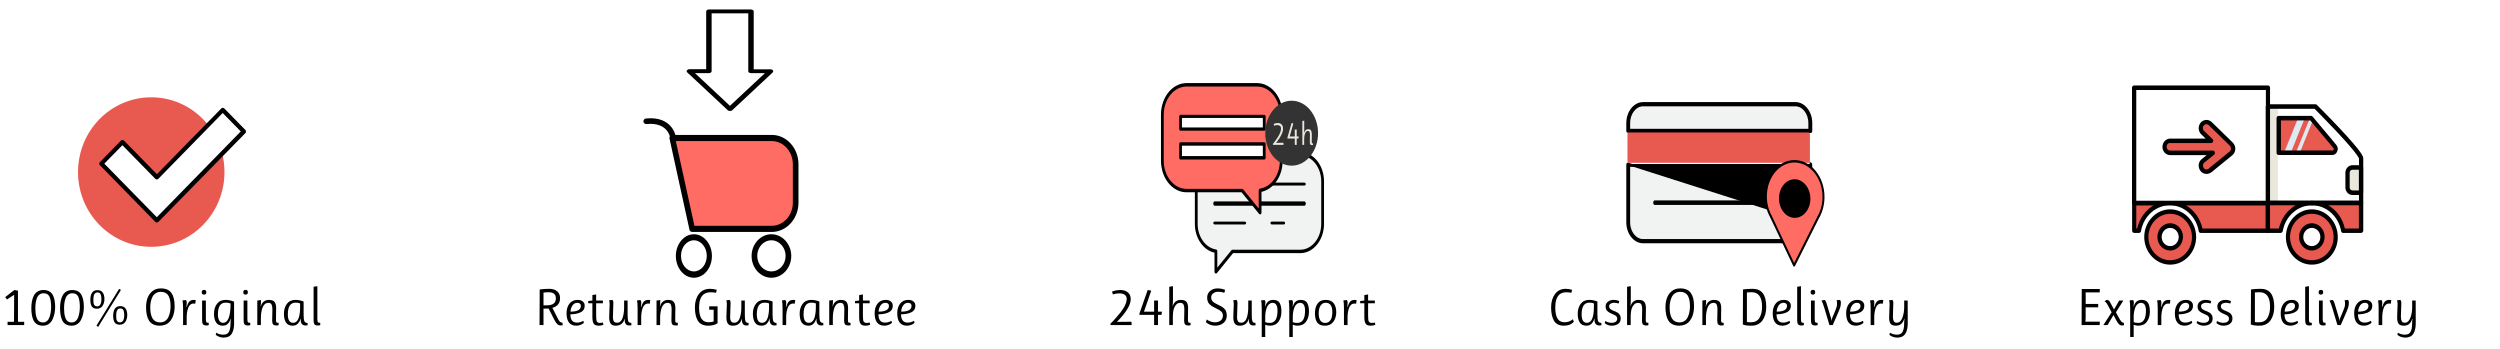 <svg width="1053" height="147" viewBox="0 0 1053 147" fill="none" xmlns="http://www.w3.org/2000/svg">
<path d="M94.55 72.468C94.55 89.875 80.759 103.954 63.708 103.954C46.657 103.954 32.866 89.875 32.866 72.468C32.866 55.061 46.657 40.981 63.708 40.981C80.759 40.981 94.55 55.061 94.55 72.468Z" fill="#E85A4F"/>
<path d="M66.048 92.819L42.687 68.927L51.547 59.882L66.048 74.644L93.84 46.314L102.7 55.402L66.048 92.819Z" fill="white"/>
<path d="M66.049 93.715C65.799 93.715 65.59 93.629 65.422 93.459L42.061 69.567C41.727 69.225 41.727 68.628 42.061 68.287L50.962 59.199C51.297 58.858 51.882 58.858 52.216 59.199L66.091 73.364L93.214 45.675C93.548 45.333 94.133 45.333 94.468 45.675L103.369 54.762C103.704 55.103 103.704 55.701 103.369 56.042L66.718 93.459C66.509 93.629 66.3 93.715 66.049 93.715ZM43.941 68.927L66.049 91.496L101.405 55.359L93.799 47.594L66.676 75.326C66.342 75.668 65.757 75.668 65.422 75.326L51.547 61.162L43.941 68.927Z" fill="black"/>
<g filter="url(#filter0_d)">
<path d="M513.299 60.765H547.651C552.856 60.765 557.075 65.956 557.075 72.394V90.294C557.075 96.698 552.856 101.923 547.651 101.923H519.106L512.121 110.485V101.788C507.464 101.081 503.848 96.193 503.848 90.26V72.361C503.875 65.956 508.094 60.765 513.299 60.765Z" fill="#F1F2F2"/>
<path d="M512.121 111.227C512.039 111.227 511.956 111.193 511.902 111.16C511.683 111.058 511.546 110.789 511.546 110.485V102.429C506.806 101.384 503.272 96.294 503.272 90.294V72.394C503.272 65.585 507.765 60.057 513.299 60.057H547.651C553.185 60.057 557.678 65.585 557.678 72.394V90.294C557.678 97.103 553.185 102.631 547.651 102.631H519.353L512.559 111.025C512.422 111.126 512.285 111.227 512.121 111.227ZM513.299 61.506C508.423 61.506 504.45 66.394 504.45 72.394V90.294C504.45 95.755 507.793 100.406 512.203 101.081C512.504 101.114 512.724 101.418 512.724 101.788V108.732L518.695 101.384C518.805 101.249 518.942 101.182 519.106 101.182H547.651C552.527 101.182 556.5 96.294 556.5 90.294V72.394C556.5 66.394 552.527 61.506 547.651 61.506H513.299Z" fill="black"/>
<path d="M540.725 90.543H535.679C535.363 90.543 535.127 90.254 535.127 89.936C535.127 89.588 535.39 89.328 535.679 89.328H540.725C541.04 89.328 541.277 89.617 541.277 89.936C541.277 90.254 541.04 90.543 540.725 90.543Z" fill="black"/>
<path d="M524.287 90.543H511.628C511.291 90.543 511.038 90.254 511.038 89.936C511.038 89.588 511.319 89.328 511.628 89.328H524.287C524.624 89.328 524.876 89.617 524.876 89.936C524.876 90.254 524.624 90.543 524.287 90.543Z" fill="black"/>
<path d="M549.415 74.138H535.699C535.372 74.138 535.127 73.849 535.127 73.531C535.127 73.184 535.399 72.923 535.699 72.923H549.415C549.743 72.923 549.988 73.213 549.988 73.531C550.015 73.849 549.743 74.138 549.415 74.138Z" fill="black"/>
<path d="M549.41 82.644H511.616C511.286 82.644 511.038 82.21 511.038 81.733C511.038 81.212 511.314 80.822 511.616 80.822H549.41C549.74 80.822 549.988 81.256 549.988 81.733C550.015 82.21 549.74 82.644 549.41 82.644Z" fill="black"/>
<path d="M529.54 31.608H499.738C494.105 31.608 489.512 37.252 489.512 44.248V63.715C489.512 70.677 494.078 76.355 499.738 76.355H523.252L530.798 85.683V76.22C535.829 75.442 539.739 70.136 539.739 63.715V44.248C539.739 37.252 535.173 31.608 529.54 31.608Z" fill="#FF6C64"/>
<path d="M530.738 86.29C530.574 86.29 530.438 86.223 530.329 86.088L522.968 76.996H499.768C493.825 76.996 489 71.037 489 63.696V44.301C489 36.96 493.825 31 499.768 31H529.484C535.427 31 540.252 36.96 540.252 44.301V63.696C540.252 70.161 536.463 75.683 531.337 76.794V85.583C531.337 85.886 531.201 86.155 530.983 86.256C530.901 86.29 530.819 86.29 530.738 86.29ZM499.768 32.448C494.48 32.448 490.172 37.768 490.172 44.301V63.696C490.172 70.228 494.48 75.549 499.768 75.549H523.213C523.377 75.549 523.513 75.616 523.622 75.751L530.165 83.832V76.155C530.165 75.784 530.383 75.481 530.683 75.448C535.481 74.707 539.08 69.656 539.08 63.696V44.301C539.08 37.768 534.772 32.448 529.484 32.448H499.768Z" fill="black"/>
<path d="M497.2 44.974H532.564V50.443H497.2V44.974Z" fill="white"/>
<path d="M532.504 51.05H497.261C496.933 51.05 496.688 50.736 496.688 50.391V45.026C496.688 44.649 496.961 44.367 497.261 44.367H532.504C532.831 44.367 533.077 44.681 533.077 45.026V50.391C533.077 50.736 532.831 51.05 532.504 51.05ZM497.833 49.701H531.904V45.685H497.833V49.701Z" fill="black"/>
<path d="M497.2 57.126H532.564V62.594H497.2V57.126Z" fill="white"/>
<path d="M532.504 63.202H497.261C496.933 63.202 496.688 62.859 496.688 62.483V56.63C496.688 56.219 496.961 55.911 497.261 55.911H532.504C532.831 55.911 533.077 56.253 533.077 56.63V62.483C533.077 62.859 532.831 63.202 532.504 63.202ZM497.833 61.73H531.904V57.349H497.833V61.73Z" fill="black"/>
<path d="M544.049 38.42C550.186 38.42 555.167 44.548 555.167 52.1C555.167 59.651 550.186 65.78 544.049 65.78C537.912 65.78 532.931 59.651 532.931 52.1C532.931 44.548 537.912 38.42 544.049 38.42Z" fill="#333333"/>
<path d="M536.152 57.016V56.647C536.563 56.135 536.997 55.552 537.453 54.898C537.91 54.243 538.199 53.813 538.32 53.608C538.441 53.401 538.597 53.119 538.788 52.763C538.979 52.406 539.119 52.104 539.207 51.858C539.451 51.199 539.572 50.628 539.572 50.145C539.572 49.659 539.434 49.295 539.158 49.053C538.882 48.811 538.507 48.69 538.034 48.69C537.558 48.69 537.097 48.782 536.649 48.965L536.483 48.209C537.035 47.943 537.627 47.809 538.259 47.809C538.891 47.809 539.409 48.014 539.812 48.422C540.218 48.829 540.42 49.43 540.42 50.227C540.42 51.735 539.45 53.719 537.509 56.178L540.575 56.138L540.619 57.016H536.152ZM542.26 54.34V53.971L544.002 47.809L544.754 47.977L543.22 53.492H545.359V50.568H546.175V53.492H547.013L546.913 54.34H546.175V57.016H545.359V54.34H542.26ZM549.341 50.706C549.341 51.191 549.31 51.598 549.25 51.925H549.316C549.618 50.911 550.181 50.404 551.004 50.404C551.584 50.404 551.985 50.585 552.207 50.946C552.426 51.308 552.536 51.85 552.536 52.571C552.536 52.598 552.531 53.064 552.521 53.971C552.51 54.875 552.504 55.451 552.504 55.699C552.504 55.947 552.528 56.13 552.575 56.248C552.624 56.368 552.78 56.428 553.043 56.428L553.065 57.044C552.962 57.099 552.812 57.126 552.614 57.126C552.261 57.126 552.02 57.025 551.891 56.824C551.764 56.623 551.7 56.303 551.7 55.864C551.7 55.846 551.707 55.352 551.72 54.382C551.734 53.413 551.742 52.91 551.742 52.873C551.742 52.343 551.687 51.929 551.578 51.632C551.468 51.334 551.226 51.184 550.85 51.184C550.476 51.184 550.165 51.391 549.919 51.803C549.672 52.216 549.51 52.675 549.434 53.181C549.355 53.689 549.316 54.241 549.316 54.837V57.016H548.556V46.962L549.341 46.797V50.706Z" fill="#EAE7DC"/>
</g>
<g filter="url(#filter1_d)">
<path d="M325.045 54.091H283.161L291.56 92.427H324.989C330.57 92.427 335.101 87.469 335.101 81.362V65.157C335.157 59.049 330.626 54.091 325.045 54.091Z" fill="#FF6C64"/>
<path d="M325.045 93.697H291.56C291.007 93.697 290.51 93.274 290.399 92.73L282 54.393C281.89 54.031 282 53.607 282.222 53.305C282.443 53.002 282.774 52.821 283.161 52.821H325.045C331.289 52.821 336.317 58.384 336.317 65.156V81.362C336.317 88.134 331.289 93.697 325.045 93.697ZM292.499 91.097H325.045C329.962 91.097 333.941 86.743 333.941 81.362V65.156C333.941 59.775 329.962 55.421 325.045 55.421H284.653L292.499 91.097Z" fill="black"/>
<path d="M292.266 112.986C288.091 112.986 284.671 108.861 284.671 103.825C284.671 98.79 288.091 94.664 292.266 94.664C296.441 94.664 299.861 98.79 299.861 103.825C299.861 108.861 296.491 112.986 292.266 112.986ZM292.266 97.212C289.248 97.212 286.834 100.124 286.834 103.765C286.834 107.405 289.248 110.317 292.266 110.317C295.284 110.317 297.698 107.405 297.698 103.765C297.698 100.185 295.284 97.212 292.266 97.212Z" fill="black"/>
<path d="M324.924 112.986C320.332 112.986 316.57 108.861 316.57 103.825C316.57 98.79 320.332 94.664 324.924 94.664C329.517 94.664 333.279 98.79 333.279 103.825C333.279 108.861 329.517 112.986 324.924 112.986ZM324.924 97.212C321.605 97.212 318.949 100.124 318.949 103.765C318.949 107.405 321.605 110.317 324.924 110.317C328.244 110.317 330.9 107.405 330.9 103.765C330.9 100.185 328.189 97.212 324.924 97.212Z" fill="black"/>
<path d="M283.466 54.966C282.843 54.966 282.333 54.53 282.276 53.93C282.22 53.602 281.143 47.382 272.364 48.255C271.684 48.31 271.118 47.873 271.005 47.218C270.948 46.564 271.401 46.018 272.081 45.909C283.296 44.763 284.655 53.493 284.655 53.548C284.768 54.203 284.259 54.803 283.636 54.857C283.579 54.966 283.522 54.966 283.466 54.966Z" fill="black"/>
<path d="M316.939 26.174V0H297.973V26.174H289.228L307.456 42.752L325.684 26.174H316.939Z" fill="white"/>
<path d="M307.456 42.752C307.083 42.752 306.764 42.637 306.551 42.446L289.466 26.491C289.2 26.262 289.146 25.918 289.359 25.613C289.572 25.346 289.945 25.155 290.371 25.155H297.45V0.802C297.45 0.344 297.982 0 298.567 0H316.345C316.983 0 317.462 0.382 317.462 0.802V25.193H324.541C324.967 25.193 325.393 25.384 325.553 25.651C325.765 25.918 325.712 26.262 325.446 26.529L308.361 42.484C308.148 42.637 307.828 42.752 307.456 42.752ZM292.713 26.796L307.456 40.576L322.199 26.796H316.291C315.653 26.796 315.174 26.414 315.174 25.994V1.603H299.738V25.994C299.738 26.453 299.206 26.796 298.621 26.796H292.713Z" fill="black"/>
</g>
<g filter="url(#filter2_d)">
<path d="M756.276 40.274C759.425 40.274 762.183 43.55 762.183 47.849V50.741H686.117V47.849C686.117 43.552 688.873 40.274 692.053 40.274H756.276Z" fill="#F1F2F2" stroke="black"/>
<path d="M685.734 50.43V50.93H686.234H762.037H762.537V50.43V47.849C762.537 43.666 759.827 40.085 756.247 40.085H692.025C688.445 40.085 685.734 43.666 685.734 47.849V50.43ZM762.684 51.515H685.617H685.617V51.516C685.617 51.516 685.617 51.516 685.617 51.516L685.617 51.515L685.613 51.513C685.606 51.51 685.591 51.499 685.572 51.475C685.533 51.425 685.5 51.34 685.5 51.241V47.849C685.5 43.147 688.55 39.5 692.054 39.5H756.276C759.78 39.5 762.83 43.147 762.83 47.849V51.241C762.83 51.327 762.798 51.408 762.753 51.463C762.732 51.489 762.712 51.503 762.699 51.51C762.698 51.511 762.696 51.511 762.695 51.512C762.691 51.514 762.688 51.514 762.687 51.515C762.685 51.515 762.684 51.515 762.684 51.515Z" fill="black" stroke="black"/>
<path d="M692.053 97.198C688.873 97.198 686.117 93.921 686.117 89.624V65.752H762.183V89.624C762.183 93.924 759.454 97.198 756.276 97.198H692.053Z" fill="#F1F2F2" stroke="black"/>
<path d="M762.801 89.627L762.801 89.624L762.801 65.252C762.801 65.153 762.768 65.069 762.729 65.018C762.71 64.994 762.695 64.984 762.688 64.98L762.684 64.978L762.684 64.978V64.978L762.801 89.627ZM762.801 89.627C762.829 94.362 759.781 97.973 756.276 97.973H692.054C688.55 97.973 685.5 94.326 685.5 89.624V65.252C685.5 65.141 685.537 65.061 685.573 65.017C685.598 64.987 685.616 64.979 685.621 64.978L762.801 89.627ZM686.234 65.563H685.734V66.063V89.661C685.734 93.844 688.445 97.424 692.025 97.424H756.247C759.827 97.424 762.537 93.844 762.537 89.661V66.063V65.563H762.037H686.234Z" fill="black" stroke="black"/>
<path d="M686.098 52.395H761.737V63.914H686.098V52.395Z" fill="#E8594F"/>
<path d="M761.737 64.58H686.098C685.752 64.58 685.492 64.277 685.492 63.945V52.425C685.492 52.062 685.781 51.79 686.098 51.79H761.737C762.083 51.79 762.342 52.092 762.342 52.425V63.945C762.371 64.277 762.083 64.58 761.737 64.58ZM686.704 63.28H761.102V53.06H686.704V63.28Z" fill="#E8594F"/>
</g>
<path d="M734.138 75.451H704.832C704.478 75.451 704.213 75.147 704.213 74.812C704.213 74.477 704.508 74.172 704.832 74.172H734.138C734.492 74.172 734.757 74.477 734.757 74.812C734.757 75.147 734.492 75.451 734.138 75.451Z" fill="black"/>
<path d="M741.04 75.451H732.908C732.557 75.451 732.294 75.147 732.294 74.812C732.294 74.477 732.586 74.172 732.908 74.172H741.04C741.391 74.172 741.654 74.477 741.654 74.812C741.654 75.147 741.361 75.451 741.04 75.451Z" fill="black"/>
<path d="M749.404 86.322H696.955C696.598 86.322 696.331 85.866 696.331 85.363C696.331 84.861 696.628 84.404 696.955 84.404H749.404C749.761 84.404 750.029 84.861 750.029 85.363C750.029 85.866 749.761 86.322 749.404 86.322Z" fill="black"/>
<path d="M756.049 67.913C749.355 67.766 743.848 74.321 743.78 82.568C743.754 85.738 744.526 88.664 745.883 91.125L755.689 111.772L765.83 91.564C767.208 89.186 768.047 86.272 768.073 83.102C768.141 74.855 762.763 68.061 756.049 67.913ZM755.858 91.225C752.423 91.15 749.677 87.68 749.711 83.461C749.746 79.242 752.549 75.895 755.983 75.97C759.417 76.046 762.164 79.515 762.13 83.734C762.095 87.953 759.292 91.301 755.858 91.225Z" fill="#FF6C64"/>
<path d="M755.671 112.282C755.516 112.278 755.381 112.18 755.324 112.035L745.525 91.381C744.092 88.774 743.342 85.729 743.369 82.559C743.441 74.05 749.127 67.266 756.054 67.424C762.98 67.582 768.548 74.622 768.475 83.131C768.448 86.301 767.646 89.311 766.169 91.876L756.041 112.052C755.963 112.193 755.826 112.285 755.671 112.282ZM756.045 68.449C749.584 68.301 744.271 74.641 744.203 82.578C744.178 85.534 744.871 88.386 746.228 90.825L755.684 110.78L765.456 91.287C766.855 88.864 767.616 86.044 767.641 83.088C767.709 75.175 762.506 68.596 756.045 68.449ZM755.846 91.76C752.198 91.676 749.261 87.962 749.299 83.481C749.337 79 752.337 75.421 755.985 75.504C759.632 75.587 762.57 79.302 762.532 83.782C762.513 88.24 759.513 91.843 755.846 91.76ZM755.976 76.505C752.794 76.433 750.167 79.567 750.134 83.476C750.1 87.409 752.673 90.638 755.855 90.711C759.037 90.783 761.664 87.649 761.697 83.74C761.75 79.831 759.178 76.578 755.976 76.505Z" fill="black"/>
<path d="M898.899 85.507V97.153H900.886C902.068 90.549 907.509 85.507 914.084 85.507C920.66 85.507 926.1 90.549 927.283 97.153H955.856V85.507H898.899Z" fill="#E8594F"/>
<path d="M955.241 98.111H926.952C926.526 98.111 926.148 97.808 926.101 97.355C925.012 91.053 919.903 86.465 913.943 86.465C907.982 86.465 902.873 91.053 901.785 97.355C901.69 97.808 901.359 98.111 900.933 98.111H898.947C898.474 98.111 898.048 97.708 898.048 97.153V85.507C898.048 85.003 898.426 84.549 898.947 84.549H955.241C955.714 84.549 956.14 84.953 956.14 85.507V97.153C956.14 97.708 955.714 98.111 955.241 98.111ZM927.662 96.246H954.342V86.465H920.708C924.114 88.482 926.716 91.96 927.662 96.246ZM899.798 96.246H900.177C901.123 92.011 903.725 88.482 907.131 86.465H899.798V96.246Z" fill="black"/>
<path d="M898.899 37.008H955.241V85.558H898.899V37.008Z" fill="white"/>
<path d="M955.241 86.465H898.899C898.426 86.465 898 86.062 898 85.507V36.958C898 36.454 898.378 36 898.899 36H955.241C955.714 36 956.14 36.403 956.14 36.958V85.507C956.14 86.011 955.714 86.465 955.241 86.465ZM899.798 84.549H954.389V37.916H899.798V84.549Z" fill="black"/>
<path d="M975.252 44.873H955.241V85.507H973.785H975.252H994.458V66.753C994.458 63.98 975.252 44.873 975.252 44.873Z" fill="white"/>
<path d="M955.241 44.873H959.451V85.507H955.241V44.873Z" fill="#EAE7DC"/>
<path d="M994.458 86.465H955.241C954.768 86.465 954.342 86.062 954.342 85.507V44.873C954.342 44.369 954.721 43.915 955.241 43.915H975.252C975.488 43.915 975.677 44.016 975.867 44.167C975.914 44.218 980.739 49.007 985.517 54.099C995.404 64.636 995.404 66.047 995.404 66.753V85.507C995.357 86.011 994.978 86.465 994.458 86.465ZM956.14 84.549H993.606V66.803C993.559 66.501 992.755 64.535 984.051 55.258C979.982 50.973 975.961 46.89 974.92 45.831H956.14V84.549Z" fill="black"/>
<path d="M983.767 99.825C983.767 102.66 982.71 105.378 980.829 107.383C978.948 109.387 976.398 110.513 973.738 110.513C971.078 110.513 968.527 109.387 966.646 107.383C964.765 105.378 963.709 102.66 963.709 99.825C963.709 96.99 964.765 94.272 966.646 92.268C968.527 90.263 971.078 89.137 973.738 89.137C976.398 89.137 978.948 90.263 980.829 92.268C982.71 94.272 983.767 96.99 983.767 99.825Z" fill="#E8594F"/>
<path d="M973.738 111.471C967.73 111.471 962.81 106.228 962.81 99.825C962.81 93.422 967.73 88.179 973.738 88.179C979.746 88.179 984.665 93.422 984.665 99.825C984.713 106.228 979.793 111.471 973.738 111.471ZM973.738 90.045C968.676 90.045 964.56 94.431 964.56 99.825C964.56 105.219 968.676 109.606 973.738 109.606C978.799 109.606 982.915 105.219 982.915 99.825C982.915 94.431 978.799 90.045 973.738 90.045Z" fill="black"/>
<path d="M978.232 99.825C978.232 101.095 977.758 102.313 976.915 103.212C976.073 104.11 974.93 104.614 973.738 104.614C972.546 104.614 971.403 104.11 970.56 103.212C969.717 102.313 969.244 101.095 969.244 99.825C969.244 98.555 969.717 97.337 970.56 96.438C971.403 95.54 972.546 95.036 973.738 95.036C974.93 95.036 976.073 95.54 976.915 96.438C977.758 97.337 978.232 98.555 978.232 99.825Z" fill="white"/>
<path d="M973.738 105.522C970.757 105.522 968.345 102.951 968.345 99.775C968.345 96.599 970.757 94.028 973.738 94.028C976.718 94.028 979.131 96.599 979.131 99.775C979.131 102.951 976.718 105.522 973.738 105.522ZM973.738 95.994C971.751 95.994 970.142 97.708 970.142 99.825C970.142 101.943 971.751 103.657 973.738 103.657C975.725 103.657 977.333 101.943 977.333 99.825C977.333 97.708 975.725 95.994 973.738 95.994Z" fill="black"/>
<path d="M955.241 97.153H960.587C961.769 90.498 967.209 85.507 973.785 85.507H955.241V97.153Z" fill="#E8594F"/>
<path d="M973.738 85.507C980.313 85.507 985.754 90.549 986.936 97.153H994.458V85.507H973.738Z" fill="#E8594F"/>
<path d="M955.241 85.507H959.451V97.153H955.241V85.507Z" fill="#E8594F"/>
<path d="M960.587 98.111H955.241C954.768 98.111 954.342 97.708 954.342 97.153V85.507C954.342 85.003 954.721 84.549 955.241 84.549H973.785C974.258 84.549 974.684 84.953 974.684 85.507C974.684 86.011 974.305 86.465 973.785 86.465C967.777 86.465 962.573 91.053 961.485 97.355C961.343 97.808 961.012 98.111 960.587 98.111ZM956.14 96.246H959.877C960.823 92.011 963.425 88.482 966.878 86.465H956.14V96.246Z" fill="black"/>
<path d="M994.458 98.111H986.936C986.51 98.111 986.132 97.808 986.085 97.355C984.997 91.053 979.793 86.465 973.785 86.465C973.312 86.465 972.886 86.062 972.886 85.507C972.886 85.003 973.265 84.549 973.785 84.549H994.505C994.978 84.549 995.404 84.953 995.404 85.507V97.153C995.357 97.708 994.978 98.111 994.458 98.111ZM987.646 96.246H993.559V86.465H980.645C984.098 88.482 986.7 91.96 987.646 96.246Z" fill="black"/>
<path d="M924.113 99.825C924.113 102.66 923.057 105.378 921.176 107.383C919.295 109.387 916.744 110.513 914.084 110.513C911.424 110.513 908.874 109.387 906.993 107.383C905.112 105.378 904.055 102.66 904.055 99.825C904.055 96.99 905.112 94.272 906.993 92.268C908.874 90.263 911.424 89.137 914.084 89.137C916.744 89.137 919.295 90.263 921.176 92.268C923.057 94.272 924.113 96.99 924.113 99.825Z" fill="#E8594F"/>
<path d="M914.084 111.471C908.076 111.471 903.156 106.228 903.156 99.825C903.156 93.422 908.076 88.179 914.084 88.179C920.092 88.179 925.012 93.422 925.012 99.825C925.012 106.228 920.092 111.471 914.084 111.471ZM914.084 90.045C909.022 90.045 904.907 94.431 904.907 99.825C904.907 105.219 909.022 109.606 914.084 109.606C919.146 109.606 923.262 105.219 923.262 99.825C923.214 94.431 919.099 90.045 914.084 90.045Z" fill="black"/>
<path d="M918.578 99.825C918.578 101.095 918.105 102.313 917.262 103.212C916.419 104.11 915.276 104.614 914.084 104.614C912.892 104.614 911.749 104.11 910.906 103.212C910.064 102.313 909.59 101.095 909.59 99.825C909.59 98.555 910.064 97.337 910.906 96.438C911.749 95.54 912.892 95.036 914.084 95.036C915.276 95.036 916.419 95.54 917.262 96.438C918.105 97.337 918.578 98.555 918.578 99.825Z" fill="white"/>
<path d="M914.084 105.522C911.104 105.522 908.691 102.951 908.691 99.775C908.691 96.599 911.104 94.028 914.084 94.028C917.064 94.028 919.477 96.599 919.477 99.775C919.43 102.951 917.017 105.522 914.084 105.522ZM914.084 95.994C912.097 95.994 910.489 97.708 910.489 99.825C910.489 101.943 912.097 103.657 914.084 103.657C916.071 103.657 917.679 101.943 917.679 99.825C917.679 97.708 916.024 95.994 914.084 95.994Z" fill="black"/>
<path d="M990.863 81.172H994.458V70.534H990.863C989.727 70.534 988.781 71.543 988.781 72.752V78.953C988.781 80.214 989.727 81.172 990.863 81.172Z" fill="#EAE7DC"/>
<path d="M994.458 82.13H990.863C989.207 82.13 987.882 80.718 987.882 78.954V72.752C987.882 70.988 989.207 69.576 990.863 69.576H994.458C994.931 69.576 995.357 69.98 995.357 70.534V81.172C995.357 81.726 994.978 82.13 994.458 82.13ZM990.863 71.492C990.2 71.492 989.68 72.047 989.68 72.752V78.954C989.68 79.659 990.2 80.214 990.863 80.214H993.559V71.492H990.863Z" fill="black"/>
<path d="M939.819 60.653L930.973 52.032C929.979 51.074 928.465 51.175 927.567 52.183C926.668 53.242 926.762 54.855 927.709 55.813L931.304 59.292H914.084C912.76 59.292 911.672 60.451 911.672 61.863C911.672 63.275 912.76 64.434 914.084 64.434H932.013L927.898 67.761C926.857 68.618 926.668 70.232 927.472 71.341C927.945 71.996 928.655 72.349 929.364 72.349C929.885 72.349 930.405 72.198 930.831 71.845L939.677 64.636C940.245 64.182 940.576 63.476 940.623 62.72C940.623 61.863 940.339 61.157 939.819 60.653Z" fill="#E8594F"/>
<path d="M929.364 73.257C928.324 73.257 927.377 72.752 926.762 71.895C926.242 71.139 926.005 70.232 926.1 69.324C926.195 68.417 926.668 67.56 927.377 67.005L929.412 65.341H914.084C912.287 65.341 910.82 63.779 910.82 61.863C910.82 59.947 912.287 58.384 914.084 58.384H929.033L927.141 56.569C925.816 55.258 925.722 53.04 926.952 51.629C928.182 50.217 930.263 50.116 931.588 51.427L940.434 60.048C941.144 60.754 941.522 61.762 941.522 62.77C941.475 63.829 941.002 64.787 940.245 65.392L931.398 72.601C930.736 73.004 930.074 73.257 929.364 73.257ZM914.084 60.199C913.233 60.199 912.57 60.905 912.57 61.812C912.57 62.72 913.233 63.426 914.084 63.426H932.013C932.392 63.426 932.723 63.678 932.865 64.081C933.007 64.484 932.865 64.888 932.581 65.14L928.465 68.467C928.134 68.719 927.945 69.123 927.898 69.526C927.85 69.929 927.945 70.383 928.182 70.736C928.465 71.139 928.891 71.391 929.364 71.391C929.695 71.391 930.027 71.29 930.263 71.038L939.109 63.829C939.488 63.526 939.677 63.123 939.677 62.619C939.677 62.165 939.535 61.661 939.204 61.359L930.358 52.738C929.743 52.133 928.797 52.183 928.229 52.839C927.661 53.494 927.709 54.502 928.324 55.107L931.919 58.586C932.203 58.838 932.297 59.241 932.155 59.645C932.013 59.997 931.682 60.249 931.351 60.249H914.084V60.199Z" fill="black"/>
<path d="M959.83 64.333H982.395C983.625 64.333 984.334 62.77 983.53 61.762C980.503 57.981 976.765 53.746 973.501 49.763H959.877V64.333H959.83Z" fill="#E8594F"/>
<path d="M968.676 64.333L974.211 50.671C973.974 50.368 973.69 50.066 973.454 49.763H972.934L967.02 64.333H968.676Z" fill="#DFE9F1"/>
<path d="M964.891 64.333L970.757 49.763H967.919L962.053 64.333H964.891Z" fill="#DFE9F1"/>
<path d="M982.348 65.291H959.782C959.309 65.291 958.884 64.888 958.884 64.333V49.763C958.884 49.259 959.262 48.805 959.782 48.805H973.407C973.643 48.805 973.927 48.906 974.069 49.108C975.441 50.772 976.907 52.486 978.327 54.2C980.313 56.519 982.348 58.939 984.098 61.106C984.713 61.863 984.855 62.871 984.429 63.779C984.098 64.686 983.294 65.291 982.348 65.291ZM960.729 63.375H982.395C982.726 63.375 982.868 63.123 982.915 63.022C982.963 62.921 983.057 62.619 982.821 62.367C981.07 60.199 979.036 57.83 977.097 55.511C975.772 53.948 974.353 52.284 973.076 50.721H960.729V63.375Z" fill="black"/>
<path d="M878.482 133.529C878.482 134.306 878.438 134.959 878.35 135.487H884.444L884.378 136.917H876.766L876.832 121.737H884.444L884.378 123.167H878.46C878.489 123.592 878.504 124.245 878.504 125.125L878.482 128.007H883.762V129.437H878.482V133.529ZM894.629 136.939C894.541 137.041 894.263 137.093 893.793 137.093C893.324 137.093 892.906 136.924 892.539 136.587C892.173 136.249 891.777 135.677 891.351 134.871L890.207 132.693L887.699 136.917H885.939L889.415 131.549L887.809 128.535C887.589 128.109 887.362 127.765 887.127 127.501C886.907 127.237 886.68 127.046 886.445 126.929L887.281 126.313C887.853 126.313 888.286 126.533 888.579 126.973C888.741 127.222 889.357 128.351 890.427 130.361L892.605 126.577H894.365L891.219 131.549L892.539 133.947C892.906 134.621 893.236 135.127 893.529 135.465C893.823 135.787 894.167 135.949 894.563 135.949L894.629 136.939ZM898.331 126.379C898.624 126.496 898.771 126.841 898.771 127.413C898.771 127.97 898.72 128.52 898.617 129.063H898.749C899.248 127.229 900.355 126.313 902.071 126.313C903.347 126.313 904.242 126.731 904.755 127.567C905.268 128.388 905.525 129.627 905.525 131.285C905.525 132.942 905.114 134.343 904.293 135.487C903.486 136.616 902.262 137.181 900.619 137.181C899.988 137.181 899.35 137.049 898.705 136.785V141.933H897.231V129.811C897.231 128.329 897.15 127.237 896.989 126.533L898.331 126.379ZM898.705 133.419V135.685C899.13 135.905 899.768 136.015 900.619 136.015C902.79 136.015 903.875 134.299 903.875 130.867C903.875 128.667 903.186 127.567 901.807 127.567C901.235 127.567 900.736 127.757 900.311 128.139C899.886 128.505 899.563 128.997 899.343 129.613C898.918 130.786 898.705 132.055 898.705 133.419ZM909.933 126.379C910.226 126.496 910.373 126.877 910.373 127.523C910.373 128.153 910.321 128.74 910.219 129.283H910.351C910.673 128.241 911.047 127.486 911.473 127.017C911.898 126.547 912.565 126.313 913.475 126.313L914.157 126.401L913.959 127.919C913.768 127.875 913.533 127.853 913.255 127.853C912.683 127.853 912.191 128.043 911.781 128.425C911.385 128.791 911.091 129.29 910.901 129.921C910.534 131.05 910.351 132.319 910.351 133.727V136.917H908.833V129.811C908.833 128.329 908.752 127.237 908.591 126.533L909.933 126.379ZM922.082 128.843C922.082 128.417 921.95 128.095 921.686 127.875C921.422 127.655 921.07 127.545 920.63 127.545C919.75 127.545 919.061 127.911 918.562 128.645C918.064 129.363 917.778 130.236 917.704 131.263C920.623 131.263 922.082 130.456 922.082 128.843ZM920.19 137.181C917.433 137.181 916.054 135.421 916.054 131.901C916.054 130.287 916.458 128.953 917.264 127.897C918.086 126.841 919.237 126.313 920.718 126.313C921.628 126.313 922.346 126.533 922.874 126.973C923.417 127.398 923.688 127.992 923.688 128.755C923.688 129.503 923.505 130.119 923.138 130.603C922.786 131.072 922.302 131.431 921.686 131.681C920.528 132.15 919.186 132.385 917.66 132.385C917.66 134.717 918.592 135.883 920.454 135.883C921.393 135.883 922.28 135.626 923.116 135.113L923.358 135.971C922.992 136.337 922.508 136.631 921.906 136.851C921.32 137.071 920.748 137.181 920.19 137.181ZM928.212 135.971C928.857 135.971 929.4 135.824 929.84 135.531C930.28 135.223 930.5 134.79 930.5 134.233C930.5 133.646 930.221 133.184 929.664 132.847C929.385 132.685 929.048 132.524 928.652 132.363C928.256 132.187 928.014 132.077 927.926 132.033C927.193 131.71 926.621 131.329 926.21 130.889C925.814 130.449 925.616 129.825 925.616 129.019C925.616 128.197 925.946 127.545 926.606 127.061C927.266 126.562 928.043 126.313 928.938 126.313C929.833 126.313 930.639 126.489 931.358 126.841L931.116 127.831C930.383 127.625 929.73 127.523 929.158 127.523C928.601 127.523 928.117 127.655 927.706 127.919C927.295 128.168 927.09 128.52 927.09 128.975C927.09 129.429 927.229 129.789 927.508 130.053C927.787 130.302 928.073 130.493 928.366 130.625C928.674 130.757 928.997 130.896 929.334 131.043C929.686 131.175 929.913 131.27 930.016 131.329C930.119 131.387 930.309 131.497 930.588 131.659C930.867 131.805 931.057 131.945 931.16 132.077C931.277 132.209 931.409 132.385 931.556 132.605C931.835 132.971 931.974 133.492 931.974 134.167C931.974 135.135 931.615 135.883 930.896 136.411C930.177 136.924 929.261 137.181 928.146 137.181C927.046 137.181 926.071 136.814 925.22 136.081L925.462 135.201C926.298 135.714 927.215 135.971 928.212 135.971ZM936.548 135.971C937.193 135.971 937.736 135.824 938.176 135.531C938.616 135.223 938.836 134.79 938.836 134.233C938.836 133.646 938.557 133.184 938 132.847C937.721 132.685 937.384 132.524 936.988 132.363C936.592 132.187 936.35 132.077 936.262 132.033C935.529 131.71 934.957 131.329 934.546 130.889C934.15 130.449 933.952 129.825 933.952 129.019C933.952 128.197 934.282 127.545 934.942 127.061C935.602 126.562 936.379 126.313 937.274 126.313C938.169 126.313 938.975 126.489 939.694 126.841L939.452 127.831C938.719 127.625 938.066 127.523 937.494 127.523C936.937 127.523 936.453 127.655 936.042 127.919C935.631 128.168 935.426 128.52 935.426 128.975C935.426 129.429 935.565 129.789 935.844 130.053C936.123 130.302 936.409 130.493 936.702 130.625C937.01 130.757 937.333 130.896 937.67 131.043C938.022 131.175 938.249 131.27 938.352 131.329C938.455 131.387 938.645 131.497 938.924 131.659C939.203 131.805 939.393 131.945 939.496 132.077C939.613 132.209 939.745 132.385 939.892 132.605C940.171 132.971 940.31 133.492 940.31 134.167C940.31 135.135 939.951 135.883 939.232 136.411C938.513 136.924 937.597 137.181 936.482 137.181C935.382 137.181 934.407 136.814 933.556 136.081L933.798 135.201C934.634 135.714 935.551 135.971 936.548 135.971ZM952.231 121.649C956.015 121.649 957.907 124.179 957.907 129.239C957.907 131.483 957.408 133.345 956.411 134.827C955.927 135.56 955.274 136.139 954.453 136.565C953.646 136.975 952.722 137.181 951.681 137.181C950.024 137.181 948.814 137.012 948.051 136.675L948.117 121.913C949.32 121.737 950.691 121.649 952.231 121.649ZM951.461 135.751C953.089 135.751 954.277 135.142 955.025 133.925C955.773 132.693 956.147 131.109 956.147 129.173C956.147 125.11 954.666 123.079 951.703 123.079L949.767 123.167V135.641C950.178 135.714 950.742 135.751 951.461 135.751ZM966.662 128.843C966.662 128.417 966.53 128.095 966.266 127.875C966.002 127.655 965.65 127.545 965.21 127.545C964.33 127.545 963.641 127.911 963.142 128.645C962.644 129.363 962.358 130.236 962.284 131.263C965.203 131.263 966.662 130.456 966.662 128.843ZM964.77 137.181C962.013 137.181 960.634 135.421 960.634 131.901C960.634 130.287 961.038 128.953 961.844 127.897C962.666 126.841 963.817 126.313 965.298 126.313C966.208 126.313 966.926 126.533 967.454 126.973C967.997 127.398 968.268 127.992 968.268 128.755C968.268 129.503 968.085 130.119 967.718 130.603C967.366 131.072 966.882 131.431 966.266 131.681C965.108 132.15 963.766 132.385 962.24 132.385C962.24 134.717 963.172 135.883 965.034 135.883C965.973 135.883 966.86 135.626 967.696 135.113L967.938 135.971C967.572 136.337 967.088 136.631 966.486 136.851C965.9 137.071 965.328 137.181 964.77 137.181ZM970.944 135.025V120.791L972.528 120.527V134.123C972.528 134.9 972.587 135.406 972.704 135.641C972.821 135.861 973.159 135.971 973.716 135.971L973.76 136.939C973.525 137.041 973.129 137.093 972.572 137.093C972.015 137.093 971.604 136.931 971.34 136.609C971.076 136.286 970.944 135.758 970.944 135.025ZM978.549 137.093C977.874 137.093 977.405 136.931 977.141 136.609C976.877 136.286 976.745 135.758 976.745 135.025V126.577H978.329V134.123C978.329 134.9 978.387 135.406 978.505 135.641C978.622 135.861 978.959 135.971 979.517 135.971L979.561 136.939C979.223 137.041 978.886 137.093 978.549 137.093ZM976.591 123.123C976.591 122.433 976.928 122.089 977.603 122.089C978.219 122.089 978.527 122.426 978.527 123.101C978.527 123.761 978.204 124.091 977.559 124.091C976.913 124.091 976.591 123.768 976.591 123.123ZM987.518 129.415C987.664 128.931 987.738 128.41 987.738 127.853C987.738 127.295 987.672 126.833 987.54 126.467L988.882 126.313C989.19 126.489 989.344 126.907 989.344 127.567C989.344 128.212 989.241 128.872 989.036 129.547C988.83 130.207 988.412 131.248 987.782 132.671L985.912 136.917H984.526L982.37 129.701C981.93 128.234 981.534 127.193 981.182 126.577L982.326 126.357C982.546 126.357 982.722 126.467 982.854 126.687C983 126.907 983.176 127.347 983.382 128.007L985.494 135.003H985.626C985.582 134.885 985.56 134.731 985.56 134.541C985.56 134.335 985.626 134.079 985.758 133.771C986.799 131.351 987.386 129.899 987.518 129.415ZM997.6 128.843C997.6 128.417 997.468 128.095 997.204 127.875C996.94 127.655 996.588 127.545 996.148 127.545C995.268 127.545 994.579 127.911 994.08 128.645C993.581 129.363 993.295 130.236 993.222 131.263C996.141 131.263 997.6 130.456 997.6 128.843ZM995.708 137.181C992.951 137.181 991.572 135.421 991.572 131.901C991.572 130.287 991.975 128.953 992.782 127.897C993.603 126.841 994.755 126.313 996.236 126.313C997.145 126.313 997.864 126.533 998.392 126.973C998.935 127.398 999.206 127.992 999.206 128.755C999.206 129.503 999.023 130.119 998.656 130.603C998.304 131.072 997.82 131.431 997.204 131.681C996.045 132.15 994.703 132.385 993.178 132.385C993.178 134.717 994.109 135.883 995.972 135.883C996.911 135.883 997.798 135.626 998.634 135.113L998.876 135.971C998.509 136.337 998.025 136.631 997.424 136.851C996.837 137.071 996.265 137.181 995.708 137.181ZM1002.98 126.379C1003.27 126.496 1003.42 126.877 1003.42 127.523C1003.42 128.153 1003.37 128.74 1003.27 129.283H1003.4C1003.72 128.241 1004.1 127.486 1004.52 127.017C1004.95 126.547 1005.61 126.313 1006.52 126.313L1007.21 126.401L1007.01 127.919C1006.82 127.875 1006.58 127.853 1006.3 127.853C1005.73 127.853 1005.24 128.043 1004.83 128.425C1004.43 128.791 1004.14 129.29 1003.95 129.921C1003.58 131.05 1003.4 132.319 1003.4 133.727V136.917H1001.88V129.811C1001.88 128.329 1001.8 127.237 1001.64 126.533L1002.98 126.379ZM1009.87 128.095C1009.87 127.391 1009.79 126.87 1009.61 126.533L1010.86 126.313C1011.11 126.371 1011.27 126.518 1011.33 126.753C1011.4 126.987 1011.44 127.229 1011.44 127.479C1011.44 127.655 1011.41 128.652 1011.35 130.471C1011.29 132.289 1011.26 133.25 1011.26 133.353C1011.26 134.13 1011.37 134.753 1011.59 135.223C1011.81 135.692 1012.23 135.927 1012.84 135.927C1013.46 135.927 1013.97 135.721 1014.36 135.311C1014.76 134.9 1015.07 134.365 1015.31 133.705C1015.78 132.355 1016.01 130.896 1016.01 129.327V126.577H1017.49L1017.51 136.257C1017.51 138.119 1017.16 139.571 1016.47 140.613C1015.8 141.669 1014.65 142.197 1013.04 142.197C1012.45 142.197 1011.85 142.087 1011.24 141.867C1010.62 141.661 1010.13 141.368 1009.76 140.987L1010.01 140.129C1010.86 140.686 1011.85 140.965 1012.98 140.965C1014.12 140.965 1014.9 140.561 1015.33 139.755C1015.77 138.963 1015.99 137.797 1015.99 136.257C1015.99 135.406 1016.04 134.753 1016.14 134.299H1016.01C1015.47 136.22 1014.3 137.181 1012.51 137.181C1011.38 137.181 1010.63 136.895 1010.25 136.323C1009.87 135.751 1009.68 134.922 1009.68 133.837C1009.68 133.719 1009.7 132.759 1009.76 130.955C1009.84 129.151 1009.87 128.197 1009.87 128.095Z" fill="black"/>
<path d="M658.737 137.181C656.654 137.181 655.217 136.418 654.425 134.893C653.692 133.499 653.325 131.681 653.325 129.437C653.325 127.193 653.868 125.337 654.953 123.871C656.038 122.389 657.549 121.649 659.485 121.649C660.424 121.649 661.326 121.795 662.191 122.089L661.861 123.321C661.113 123.174 660.387 123.101 659.683 123.101C656.618 123.101 655.085 125.227 655.085 129.481C655.085 132.517 655.745 134.438 657.065 135.245C657.608 135.567 658.275 135.729 659.067 135.729C660.343 135.729 661.494 135.303 662.521 134.453L662.873 135.575C661.905 136.645 660.526 137.181 658.737 137.181ZM671.352 129.415V127.809C670.927 127.589 670.289 127.479 669.438 127.479C667.267 127.479 666.182 129.114 666.182 132.385C666.182 134.775 666.908 135.971 668.36 135.971C668.976 135.971 669.489 135.765 669.9 135.355C670.325 134.929 670.641 134.357 670.846 133.639C671.183 132.392 671.352 130.984 671.352 129.415ZM668.206 137.181C666.93 137.181 665.999 136.741 665.412 135.861C664.825 134.981 664.532 133.734 664.532 132.121C664.532 130.493 664.943 129.121 665.764 128.007C666.6 126.877 667.825 126.313 669.438 126.313C670.01 126.313 670.575 126.371 671.132 126.489C671.704 126.606 672.269 126.775 672.826 126.995V132.583C672.826 134.079 672.958 135.025 673.222 135.421C673.471 135.817 673.889 136.015 674.476 136.015L674.52 137.005C674.285 137.063 673.992 137.093 673.64 137.093C672.863 137.093 672.305 136.821 671.968 136.279C671.719 135.883 671.594 135.413 671.594 134.871C671.594 134.695 671.609 134.504 671.638 134.299H671.506C671.257 135.179 670.853 135.883 670.296 136.411C669.753 136.924 669.057 137.181 668.206 137.181ZM678.882 135.971C679.527 135.971 680.07 135.824 680.51 135.531C680.95 135.223 681.17 134.79 681.17 134.233C681.17 133.646 680.891 133.184 680.334 132.847C680.055 132.685 679.718 132.524 679.322 132.363C678.926 132.187 678.684 132.077 678.596 132.033C677.862 131.71 677.29 131.329 676.88 130.889C676.484 130.449 676.286 129.825 676.286 129.019C676.286 128.197 676.616 127.545 677.276 127.061C677.936 126.562 678.713 126.313 679.608 126.313C680.502 126.313 681.309 126.489 682.028 126.841L681.786 127.831C681.052 127.625 680.4 127.523 679.828 127.523C679.27 127.523 678.786 127.655 678.376 127.919C677.965 128.168 677.76 128.52 677.76 128.975C677.76 129.429 677.899 129.789 678.178 130.053C678.456 130.302 678.742 130.493 679.036 130.625C679.344 130.757 679.666 130.896 680.004 131.043C680.356 131.175 680.583 131.27 680.686 131.329C680.788 131.387 680.979 131.497 681.258 131.659C681.536 131.805 681.727 131.945 681.83 132.077C681.947 132.209 682.079 132.385 682.226 132.605C682.504 132.971 682.644 133.492 682.644 134.167C682.644 135.135 682.284 135.883 681.566 136.411C680.847 136.924 679.93 137.181 678.816 137.181C677.716 137.181 676.74 136.814 675.89 136.081L676.132 135.201C676.968 135.714 677.884 135.971 678.882 135.971ZM686.888 126.797C686.888 127.574 686.829 128.227 686.712 128.755H686.844C687.445 127.127 688.567 126.313 690.21 126.313C691.368 126.313 692.168 126.606 692.608 127.193C693.048 127.765 693.268 128.63 693.268 129.789C693.268 129.833 693.253 130.581 693.224 132.033C693.209 133.485 693.202 134.409 693.202 134.805C693.202 135.201 693.246 135.494 693.334 135.685C693.436 135.875 693.752 135.971 694.28 135.971L694.324 136.961C694.118 137.049 693.818 137.093 693.422 137.093C692.718 137.093 692.234 136.931 691.97 136.609C691.72 136.286 691.596 135.773 691.596 135.069C691.596 135.039 691.61 134.247 691.64 132.693C691.669 131.138 691.684 130.331 691.684 130.273C691.684 129.422 691.574 128.762 691.354 128.293C691.134 127.809 690.65 127.567 689.902 127.567C689.154 127.567 688.53 127.897 688.032 128.557C687.548 129.217 687.225 129.957 687.064 130.779C686.917 131.585 686.844 132.465 686.844 133.419V136.917H685.326V120.791L686.888 120.527V126.797ZM707.367 135.795C708.188 135.795 708.892 135.604 709.479 135.223C710.08 134.827 710.542 134.291 710.865 133.617C711.496 132.326 711.811 130.749 711.811 128.887C711.811 126.643 711.393 125.037 710.557 124.069C709.912 123.306 708.958 122.925 707.697 122.925C706.905 122.925 706.208 123.108 705.607 123.475C705.02 123.841 704.558 124.34 704.221 124.971C703.576 126.217 703.253 127.713 703.253 129.459C703.253 133.683 704.624 135.795 707.367 135.795ZM707.169 137.181C706.201 137.181 705.328 136.997 704.551 136.631C703.774 136.264 703.165 135.729 702.725 135.025C701.904 133.69 701.493 131.835 701.493 129.459C701.493 126.305 702.395 124.017 704.199 122.595C705.152 121.847 706.318 121.473 707.697 121.473C709.794 121.473 711.29 122.118 712.185 123.409C713.08 124.699 713.527 126.533 713.527 128.909C713.527 131.769 712.823 133.969 711.415 135.509C710.403 136.623 708.988 137.181 707.169 137.181ZM718.599 127.017C718.599 127.794 718.54 128.447 718.423 128.975H718.555C718.76 128.153 719.156 127.508 719.743 127.039C720.344 126.555 721.07 126.313 721.921 126.313C723.079 126.313 723.879 126.606 724.319 127.193C724.759 127.765 724.979 128.63 724.979 129.789C724.979 129.833 724.964 130.581 724.935 132.033C724.92 133.485 724.913 134.409 724.913 134.805C724.913 135.201 724.957 135.494 725.045 135.685C725.147 135.875 725.463 135.971 725.991 135.971L726.035 136.961C725.829 137.049 725.529 137.093 725.133 137.093C724.429 137.093 723.945 136.931 723.681 136.609C723.431 136.286 723.307 135.773 723.307 135.069C723.307 135.039 723.321 134.247 723.351 132.693C723.38 131.138 723.395 130.331 723.395 130.273C723.395 129.422 723.285 128.762 723.065 128.293C722.845 127.809 722.405 127.567 721.745 127.567C721.099 127.567 720.557 127.772 720.117 128.183C719.691 128.593 719.369 129.129 719.149 129.789C718.753 131.065 718.555 132.421 718.555 133.859V136.917H717.037V126.577L718.599 126.379V127.017ZM738.264 121.649C742.048 121.649 743.94 124.179 743.94 129.239C743.94 131.483 743.441 133.345 742.444 134.827C741.96 135.56 741.307 136.139 740.486 136.565C739.679 136.975 738.755 137.181 737.714 137.181C736.057 137.181 734.847 137.012 734.084 136.675L734.15 121.913C735.353 121.737 736.724 121.649 738.264 121.649ZM737.494 135.751C739.122 135.751 740.31 135.142 741.058 133.925C741.806 132.693 742.18 131.109 742.18 129.173C742.18 125.11 740.699 123.079 737.736 123.079L735.8 123.167V135.641C736.211 135.714 736.775 135.751 737.494 135.751ZM752.695 128.843C752.695 128.417 752.563 128.095 752.299 127.875C752.035 127.655 751.683 127.545 751.243 127.545C750.363 127.545 749.674 127.911 749.175 128.645C748.677 129.363 748.391 130.236 748.317 131.263C751.236 131.263 752.695 130.456 752.695 128.843ZM750.803 137.181C748.046 137.181 746.667 135.421 746.667 131.901C746.667 130.287 747.071 128.953 747.877 127.897C748.699 126.841 749.85 126.313 751.331 126.313C752.241 126.313 752.959 126.533 753.487 126.973C754.03 127.398 754.301 127.992 754.301 128.755C754.301 129.503 754.118 130.119 753.751 130.603C753.399 131.072 752.915 131.431 752.299 131.681C751.141 132.15 749.799 132.385 748.273 132.385C748.273 134.717 749.205 135.883 751.067 135.883C752.006 135.883 752.893 135.626 753.729 135.113L753.971 135.971C753.605 136.337 753.121 136.631 752.519 136.851C751.933 137.071 751.361 137.181 750.803 137.181ZM756.977 135.025V120.791L758.561 120.527V134.123C758.561 134.9 758.62 135.406 758.737 135.641C758.854 135.861 759.192 135.971 759.749 135.971L759.793 136.939C759.558 137.041 759.162 137.093 758.605 137.093C758.048 137.093 757.637 136.931 757.373 136.609C757.109 136.286 756.977 135.758 756.977 135.025ZM764.582 137.093C763.907 137.093 763.438 136.931 763.174 136.609C762.91 136.286 762.778 135.758 762.778 135.025V126.577H764.362V134.123C764.362 134.9 764.42 135.406 764.538 135.641C764.655 135.861 764.992 135.971 765.55 135.971L765.594 136.939C765.256 137.041 764.919 137.093 764.582 137.093ZM762.624 123.123C762.624 122.433 762.961 122.089 763.636 122.089C764.252 122.089 764.56 122.426 764.56 123.101C764.56 123.761 764.237 124.091 763.592 124.091C762.946 124.091 762.624 123.768 762.624 123.123ZM773.551 129.415C773.697 128.931 773.771 128.41 773.771 127.853C773.771 127.295 773.705 126.833 773.573 126.467L774.915 126.313C775.223 126.489 775.377 126.907 775.377 127.567C775.377 128.212 775.274 128.872 775.069 129.547C774.863 130.207 774.445 131.248 773.815 132.671L771.945 136.917H770.559L768.403 129.701C767.963 128.234 767.567 127.193 767.215 126.577L768.359 126.357C768.579 126.357 768.755 126.467 768.887 126.687C769.033 126.907 769.209 127.347 769.415 128.007L771.527 135.003H771.659C771.615 134.885 771.593 134.731 771.593 134.541C771.593 134.335 771.659 134.079 771.791 133.771C772.832 131.351 773.419 129.899 773.551 129.415ZM783.633 128.843C783.633 128.417 783.501 128.095 783.237 127.875C782.973 127.655 782.621 127.545 782.181 127.545C781.301 127.545 780.612 127.911 780.113 128.645C779.614 129.363 779.328 130.236 779.255 131.263C782.174 131.263 783.633 130.456 783.633 128.843ZM781.741 137.181C778.984 137.181 777.605 135.421 777.605 131.901C777.605 130.287 778.008 128.953 778.815 127.897C779.636 126.841 780.788 126.313 782.269 126.313C783.178 126.313 783.897 126.533 784.425 126.973C784.968 127.398 785.239 127.992 785.239 128.755C785.239 129.503 785.056 130.119 784.689 130.603C784.337 131.072 783.853 131.431 783.237 131.681C782.078 132.15 780.736 132.385 779.211 132.385C779.211 134.717 780.142 135.883 782.005 135.883C782.944 135.883 783.831 135.626 784.667 135.113L784.909 135.971C784.542 136.337 784.058 136.631 783.457 136.851C782.87 137.071 782.298 137.181 781.741 137.181ZM789.015 126.379C789.308 126.496 789.455 126.877 789.455 127.523C789.455 128.153 789.403 128.74 789.301 129.283H789.433C789.755 128.241 790.129 127.486 790.555 127.017C790.98 126.547 791.647 126.313 792.557 126.313L793.239 126.401L793.041 127.919C792.85 127.875 792.615 127.853 792.337 127.853C791.765 127.853 791.273 128.043 790.863 128.425C790.467 128.791 790.173 129.29 789.983 129.921C789.616 131.05 789.433 132.319 789.433 133.727V136.917H787.915V129.811C787.915 128.329 787.834 127.237 787.673 126.533L789.015 126.379ZM795.906 128.095C795.906 127.391 795.818 126.87 795.642 126.533L796.896 126.313C797.146 126.371 797.3 126.518 797.358 126.753C797.432 126.987 797.468 127.229 797.468 127.479C797.468 127.655 797.439 128.652 797.38 130.471C797.322 132.289 797.292 133.25 797.292 133.353C797.292 134.13 797.402 134.753 797.622 135.223C797.842 135.692 798.26 135.927 798.876 135.927C799.492 135.927 799.998 135.721 800.394 135.311C800.79 134.9 801.106 134.365 801.34 133.705C801.81 132.355 802.044 130.896 802.044 129.327V126.577H803.518L803.54 136.257C803.54 138.119 803.196 139.571 802.506 140.613C801.832 141.669 800.688 142.197 799.074 142.197C798.488 142.197 797.886 142.087 797.27 141.867C796.654 141.661 796.163 141.368 795.796 140.987L796.038 140.129C796.889 140.686 797.879 140.965 799.008 140.965C800.152 140.965 800.937 140.561 801.362 139.755C801.802 138.963 802.022 137.797 802.022 136.257C802.022 135.406 802.074 134.753 802.176 134.299H802.044C801.502 136.22 800.336 137.181 798.546 137.181C797.417 137.181 796.662 136.895 796.28 136.323C795.899 135.751 795.708 134.922 795.708 133.837C795.708 133.719 795.738 132.759 795.796 130.955C795.87 129.151 795.906 128.197 795.906 128.095Z" fill="black"/>
<path d="M467.748 136.917V136.323C468.569 135.501 469.434 134.57 470.344 133.529C471.253 132.473 471.825 131.783 472.06 131.461C472.309 131.123 472.624 130.669 473.006 130.097C473.387 129.525 473.666 129.041 473.842 128.645C474.326 127.589 474.568 126.672 474.568 125.895C474.568 125.117 474.289 124.538 473.732 124.157C473.189 123.761 472.441 123.563 471.488 123.563C470.549 123.563 469.632 123.709 468.738 124.003L468.408 122.793C469.508 122.367 470.688 122.155 471.95 122.155C473.211 122.155 474.245 122.485 475.052 123.145C475.858 123.79 476.262 124.751 476.262 126.027C476.262 128.447 474.326 131.629 470.454 135.575L476.57 135.509L476.658 136.917H467.748ZM479.931 132.627V132.033L483.407 122.155L484.903 122.419L481.845 131.263H486.113V126.577H487.741V131.263H489.413L489.215 132.627H487.741V136.917H486.113V132.627H479.931ZM494.051 126.797C494.051 127.574 493.992 128.227 493.875 128.755H494.007C494.608 127.127 495.73 126.313 497.373 126.313C498.532 126.313 499.331 126.606 499.771 127.193C500.211 127.765 500.431 128.63 500.431 129.789C500.431 129.833 500.416 130.581 500.387 132.033C500.372 133.485 500.365 134.409 500.365 134.805C500.365 135.201 500.409 135.494 500.497 135.685C500.6 135.875 500.915 135.971 501.443 135.971L501.487 136.961C501.282 137.049 500.981 137.093 500.585 137.093C499.881 137.093 499.397 136.931 499.133 136.609C498.884 136.286 498.759 135.773 498.759 135.069C498.759 135.039 498.774 134.247 498.803 132.693C498.832 131.138 498.847 130.331 498.847 130.273C498.847 129.422 498.737 128.762 498.517 128.293C498.297 127.809 497.813 127.567 497.065 127.567C496.317 127.567 495.694 127.897 495.195 128.557C494.711 129.217 494.388 129.957 494.227 130.779C494.08 131.585 494.007 132.465 494.007 133.419V136.917H492.489V120.791L494.051 120.527V126.797ZM508.283 134.563C509.441 135.355 510.556 135.751 511.627 135.751C512.712 135.751 513.555 135.501 514.157 135.003C514.773 134.504 515.081 133.815 515.081 132.935C515.081 132.216 514.861 131.651 514.421 131.241C513.951 130.786 513.218 130.331 512.221 129.877C511.927 129.73 511.722 129.627 511.605 129.569C510.607 129.099 509.83 128.557 509.273 127.941C508.73 127.325 508.459 126.452 508.459 125.323C508.459 124.193 508.877 123.269 509.713 122.551C510.563 121.832 511.583 121.473 512.771 121.473C513.959 121.473 515.044 121.685 516.027 122.111L515.697 123.321C514.817 123.027 513.959 122.881 513.123 122.881C512.287 122.881 511.583 123.101 511.011 123.541C510.439 123.966 510.153 124.531 510.153 125.235C510.153 125.939 510.351 126.503 510.747 126.929C511.201 127.398 512.008 127.897 513.167 128.425C514.223 128.923 514.941 129.341 515.323 129.679C515.851 130.163 516.181 130.551 516.313 130.845C516.591 131.549 516.731 132.216 516.731 132.847C516.731 134.181 516.269 135.237 515.345 136.015C514.435 136.792 513.262 137.181 511.825 137.181C510.402 137.181 509.104 136.697 507.931 135.729L508.283 134.563ZM519.667 128.095C519.667 127.391 519.579 126.87 519.403 126.533L520.657 126.313C520.906 126.371 521.06 126.518 521.119 126.753C521.192 126.987 521.229 127.229 521.229 127.479C521.229 127.655 521.2 128.667 521.141 130.515C521.082 132.348 521.053 133.367 521.053 133.573C521.053 133.778 521.06 134.013 521.075 134.277C521.104 134.526 521.178 134.79 521.295 135.069C521.5 135.641 521.999 135.927 522.791 135.927C523.378 135.927 523.876 135.721 524.287 135.311C524.712 134.885 525.02 134.328 525.211 133.639C525.578 132.392 525.761 131.028 525.761 129.547V126.577H527.235V132.583C527.235 133.888 527.33 134.79 527.521 135.289C527.712 135.773 528.137 136.015 528.797 136.015L528.841 137.005C528.606 137.063 528.313 137.093 527.961 137.093C527.228 137.093 526.714 136.88 526.421 136.455C526.142 136.015 526.003 135.509 526.003 134.937C526.003 134.775 526.01 134.607 526.025 134.431H525.893C525.658 135.325 525.226 136.007 524.595 136.477C523.979 136.946 523.165 137.181 522.153 137.181C521.156 137.181 520.459 136.873 520.063 136.257C519.667 135.641 519.469 134.797 519.469 133.727C519.469 133.595 519.498 132.649 519.557 130.889C519.63 129.129 519.667 128.197 519.667 128.095ZM532.541 126.379C532.835 126.496 532.981 126.841 532.981 127.413C532.981 127.97 532.93 128.52 532.827 129.063H532.959C533.458 127.229 534.565 126.313 536.281 126.313C537.557 126.313 538.452 126.731 538.965 127.567C539.479 128.388 539.735 129.627 539.735 131.285C539.735 132.942 539.325 134.343 538.503 135.487C537.697 136.616 536.472 137.181 534.829 137.181C534.199 137.181 533.561 137.049 532.915 136.785V141.933H531.441V129.811C531.441 128.329 531.361 127.237 531.199 126.533L532.541 126.379ZM532.915 133.419V135.685C533.341 135.905 533.979 136.015 534.829 136.015C537 136.015 538.085 134.299 538.085 130.867C538.085 128.667 537.396 127.567 536.017 127.567C535.445 127.567 534.947 127.757 534.521 128.139C534.096 128.505 533.773 128.997 533.553 129.613C533.128 130.786 532.915 132.055 532.915 133.419ZM544.143 126.379C544.436 126.496 544.583 126.841 544.583 127.413C544.583 127.97 544.532 128.52 544.429 129.063H544.561C545.06 127.229 546.167 126.313 547.883 126.313C549.159 126.313 550.054 126.731 550.567 127.567C551.08 128.388 551.337 129.627 551.337 131.285C551.337 132.942 550.926 134.343 550.105 135.487C549.298 136.616 548.074 137.181 546.431 137.181C545.8 137.181 545.162 137.049 544.517 136.785V141.933H543.043V129.811C543.043 128.329 542.962 127.237 542.801 126.533L544.143 126.379ZM544.517 133.419V135.685C544.942 135.905 545.58 136.015 546.431 136.015C548.602 136.015 549.687 134.299 549.687 130.867C549.687 128.667 548.998 127.567 547.619 127.567C547.047 127.567 546.548 127.757 546.123 128.139C545.698 128.505 545.375 128.997 545.155 129.613C544.73 130.786 544.517 132.055 544.517 133.419ZM558.164 136.015C558.898 136.015 559.499 135.787 559.968 135.333C560.438 134.878 560.753 134.328 560.914 133.683C561.09 133.037 561.178 132.297 561.178 131.461C561.178 128.835 560.247 127.523 558.384 127.523C557.695 127.523 557.123 127.743 556.668 128.183C555.847 128.96 555.436 130.199 555.436 131.901C555.436 134.643 556.346 136.015 558.164 136.015ZM562.828 131.483C562.828 133.096 562.418 134.453 561.596 135.553C560.79 136.638 559.616 137.181 558.076 137.181C556.551 137.181 555.466 136.741 554.82 135.861C554.175 134.966 553.852 133.661 553.852 131.945C553.852 130.229 554.226 128.865 554.974 127.853C555.722 126.826 556.852 126.313 558.362 126.313C559.873 126.313 560.995 126.775 561.728 127.699C562.462 128.608 562.828 129.869 562.828 131.483ZM567.174 126.379C567.467 126.496 567.614 126.877 567.614 127.523C567.614 128.153 567.563 128.74 567.46 129.283H567.592C567.915 128.241 568.289 127.486 568.714 127.017C569.139 126.547 569.807 126.313 570.716 126.313L571.398 126.401L571.2 127.919C571.009 127.875 570.775 127.853 570.496 127.853C569.924 127.853 569.433 128.043 569.022 128.425C568.626 128.791 568.333 129.29 568.142 129.921C567.775 131.05 567.592 132.319 567.592 133.727V136.917H566.074V129.811C566.074 128.329 565.993 127.237 565.832 126.533L567.174 126.379ZM579.082 135.817L579.302 136.785C578.759 137.049 578.106 137.181 577.344 137.181C576.258 137.181 575.54 136.887 575.188 136.301C574.836 135.714 574.66 134.783 574.66 133.507V127.743H572.9V126.797L574.66 126.577V124.289L576.244 124.025V126.577H579.082V127.743H576.244V133.023C576.244 134.387 576.361 135.215 576.596 135.509C576.889 135.846 577.285 136.015 577.784 136.015C578.282 136.015 578.715 135.949 579.082 135.817Z" fill="black"/>
<path d="M227.318 121.913C228.623 121.737 229.965 121.649 231.344 121.649C232.737 121.649 233.844 121.993 234.666 122.683C235.487 123.372 235.898 124.34 235.898 125.587C235.898 127.713 234.82 129.07 232.664 129.657L234.864 133.991C235.216 134.709 235.538 135.215 235.832 135.509C236.14 135.787 236.506 135.927 236.932 135.927L236.998 136.983C236.939 137.041 236.646 137.071 236.118 137.071C235.604 137.071 235.142 136.887 234.732 136.521C234.321 136.139 233.918 135.553 233.522 134.761L231.058 129.921C230.838 129.965 230.581 129.987 230.288 129.987H228.924V136.917H227.252L227.318 121.913ZM228.924 128.601H230.332C232.869 128.601 234.138 127.625 234.138 125.675C234.138 123.959 233.126 123.101 231.102 123.101C230.28 123.101 229.554 123.145 228.924 123.233V128.601ZM244.66 128.843C244.66 128.417 244.528 128.095 244.264 127.875C244 127.655 243.648 127.545 243.208 127.545C242.328 127.545 241.639 127.911 241.14 128.645C240.642 129.363 240.356 130.236 240.282 131.263C243.201 131.263 244.66 130.456 244.66 128.843ZM242.768 137.181C240.011 137.181 238.632 135.421 238.632 131.901C238.632 130.287 239.036 128.953 239.842 127.897C240.664 126.841 241.815 126.313 243.296 126.313C244.206 126.313 244.924 126.533 245.452 126.973C245.995 127.398 246.266 127.992 246.266 128.755C246.266 129.503 246.083 130.119 245.716 130.603C245.364 131.072 244.88 131.431 244.264 131.681C243.106 132.15 241.764 132.385 240.238 132.385C240.238 134.717 241.17 135.883 243.032 135.883C243.971 135.883 244.858 135.626 245.694 135.113L245.936 135.971C245.57 136.337 245.086 136.631 244.484 136.851C243.898 137.071 243.326 137.181 242.768 137.181ZM253.936 135.817L254.156 136.785C253.613 137.049 252.96 137.181 252.198 137.181C251.112 137.181 250.394 136.887 250.042 136.301C249.69 135.714 249.514 134.783 249.514 133.507V127.743H247.754V126.797L249.514 126.577V124.289L251.098 124.025V126.577H253.936V127.743H251.098V133.023C251.098 134.387 251.215 135.215 251.45 135.509C251.743 135.846 252.139 136.015 252.638 136.015C253.136 136.015 253.569 135.949 253.936 135.817ZM256.783 128.095C256.783 127.391 256.695 126.87 256.519 126.533L257.773 126.313C258.022 126.371 258.176 126.518 258.235 126.753C258.308 126.987 258.345 127.229 258.345 127.479C258.345 127.655 258.315 128.667 258.257 130.515C258.198 132.348 258.169 133.367 258.169 133.573C258.169 133.778 258.176 134.013 258.191 134.277C258.22 134.526 258.293 134.79 258.411 135.069C258.616 135.641 259.115 135.927 259.907 135.927C260.493 135.927 260.992 135.721 261.403 135.311C261.828 134.885 262.136 134.328 262.327 133.639C262.693 132.392 262.877 131.028 262.877 129.547V126.577H264.351V132.583C264.351 133.888 264.446 134.79 264.637 135.289C264.827 135.773 265.253 136.015 265.913 136.015L265.957 137.005C265.722 137.063 265.429 137.093 265.077 137.093C264.343 137.093 263.83 136.88 263.537 136.455C263.258 136.015 263.119 135.509 263.119 134.937C263.119 134.775 263.126 134.607 263.141 134.431H263.009C262.774 135.325 262.341 136.007 261.711 136.477C261.095 136.946 260.281 137.181 259.269 137.181C258.271 137.181 257.575 136.873 257.179 136.257C256.783 135.641 256.585 134.797 256.585 133.727C256.585 133.595 256.614 132.649 256.673 130.889C256.746 129.129 256.783 128.197 256.783 128.095ZM269.657 126.379C269.95 126.496 270.097 126.877 270.097 127.523C270.097 128.153 270.046 128.74 269.943 129.283H270.075C270.398 128.241 270.772 127.486 271.197 127.017C271.622 126.547 272.29 126.313 273.199 126.313L273.881 126.401L273.683 127.919C273.492 127.875 273.258 127.853 272.979 127.853C272.407 127.853 271.916 128.043 271.505 128.425C271.109 128.791 270.816 129.29 270.625 129.921C270.258 131.05 270.075 132.319 270.075 133.727V136.917H268.557V129.811C268.557 128.329 268.476 127.237 268.315 126.533L269.657 126.379ZM278.089 127.017C278.089 127.794 278.03 128.447 277.913 128.975H278.045C278.25 128.153 278.646 127.508 279.233 127.039C279.834 126.555 280.56 126.313 281.411 126.313C282.569 126.313 283.369 126.606 283.809 127.193C284.249 127.765 284.469 128.63 284.469 129.789C284.469 129.833 284.454 130.581 284.425 132.033C284.41 133.485 284.403 134.409 284.403 134.805C284.403 135.201 284.447 135.494 284.535 135.685C284.637 135.875 284.953 135.971 285.481 135.971L285.525 136.961C285.319 137.049 285.019 137.093 284.623 137.093C283.919 137.093 283.435 136.931 283.171 136.609C282.921 136.286 282.797 135.773 282.797 135.069C282.797 135.039 282.811 134.247 282.841 132.693C282.87 131.138 282.885 130.331 282.885 130.273C282.885 129.422 282.775 128.762 282.555 128.293C282.335 127.809 281.895 127.567 281.235 127.567C280.589 127.567 280.047 127.772 279.607 128.183C279.181 128.593 278.859 129.129 278.639 129.789C278.243 131.065 278.045 132.421 278.045 133.859V136.917H276.527V126.577L278.089 126.379V127.017ZM300.592 130.471H298.722V129.019H302.242V136.125C301.274 136.829 299.954 137.181 298.282 137.181C296.17 137.181 294.689 136.433 293.838 134.937C293.075 133.587 292.694 131.769 292.694 129.481C292.694 127.193 293.244 125.315 294.344 123.849C295.459 122.382 297.035 121.649 299.074 121.649C300.071 121.649 301.017 121.795 301.912 122.089L301.582 123.321C300.775 123.174 300.005 123.101 299.272 123.101C296.06 123.101 294.454 125.227 294.454 129.481C294.454 132.531 295.143 134.453 296.522 135.245C297.079 135.567 297.739 135.729 298.502 135.729C299.279 135.729 299.976 135.619 300.592 135.399V130.471ZM306.154 128.095C306.154 127.391 306.066 126.87 305.89 126.533L307.144 126.313C307.393 126.371 307.547 126.518 307.606 126.753C307.679 126.987 307.716 127.229 307.716 127.479C307.716 127.655 307.686 128.667 307.628 130.515C307.569 132.348 307.54 133.367 307.54 133.573C307.54 133.778 307.547 134.013 307.562 134.277C307.591 134.526 307.664 134.79 307.782 135.069C307.987 135.641 308.486 135.927 309.278 135.927C309.864 135.927 310.363 135.721 310.774 135.311C311.199 134.885 311.507 134.328 311.698 133.639C312.064 132.392 312.248 131.028 312.248 129.547V126.577H313.722V132.583C313.722 133.888 313.817 134.79 314.008 135.289C314.198 135.773 314.624 136.015 315.284 136.015L315.328 137.005C315.093 137.063 314.8 137.093 314.448 137.093C313.714 137.093 313.201 136.88 312.908 136.455C312.629 136.015 312.49 135.509 312.49 134.937C312.49 134.775 312.497 134.607 312.512 134.431H312.38C312.145 135.325 311.712 136.007 311.082 136.477C310.466 136.946 309.652 137.181 308.64 137.181C307.642 137.181 306.946 136.873 306.55 136.257C306.154 135.641 305.956 134.797 305.956 133.727C305.956 133.595 305.985 132.649 306.044 130.889C306.117 129.129 306.154 128.197 306.154 128.095ZM323.934 129.415V127.809C323.509 127.589 322.871 127.479 322.02 127.479C319.849 127.479 318.764 129.114 318.764 132.385C318.764 134.775 319.49 135.971 320.942 135.971C321.558 135.971 322.071 135.765 322.482 135.355C322.907 134.929 323.223 134.357 323.428 133.639C323.765 132.392 323.934 130.984 323.934 129.415ZM320.788 137.181C319.512 137.181 318.581 136.741 317.994 135.861C317.407 134.981 317.114 133.734 317.114 132.121C317.114 130.493 317.525 129.121 318.346 128.007C319.182 126.877 320.407 126.313 322.02 126.313C322.592 126.313 323.157 126.371 323.714 126.489C324.286 126.606 324.851 126.775 325.408 126.995V132.583C325.408 134.079 325.54 135.025 325.804 135.421C326.053 135.817 326.471 136.015 327.058 136.015L327.102 137.005C326.867 137.063 326.574 137.093 326.222 137.093C325.445 137.093 324.887 136.821 324.55 136.279C324.301 135.883 324.176 135.413 324.176 134.871C324.176 134.695 324.191 134.504 324.22 134.299H324.088C323.839 135.179 323.435 135.883 322.878 136.411C322.335 136.924 321.639 137.181 320.788 137.181ZM330.716 126.379C331.009 126.496 331.156 126.877 331.156 127.523C331.156 128.153 331.104 128.74 331.002 129.283H331.134C331.456 128.241 331.83 127.486 332.256 127.017C332.681 126.547 333.348 126.313 334.258 126.313L334.94 126.401L334.742 127.919C334.551 127.875 334.316 127.853 334.038 127.853C333.466 127.853 332.974 128.043 332.564 128.425C332.168 128.791 331.874 129.29 331.684 129.921C331.317 131.05 331.134 132.319 331.134 133.727V136.917H329.616V129.811C329.616 128.329 329.535 127.237 329.374 126.533L330.716 126.379ZM343.635 129.415V127.809C343.21 127.589 342.572 127.479 341.721 127.479C339.551 127.479 338.465 129.114 338.465 132.385C338.465 134.775 339.191 135.971 340.643 135.971C341.259 135.971 341.773 135.765 342.183 135.355C342.609 134.929 342.924 134.357 343.129 133.639C343.467 132.392 343.635 130.984 343.635 129.415ZM340.489 137.181C339.213 137.181 338.282 136.741 337.695 135.861C337.109 134.981 336.815 133.734 336.815 132.121C336.815 130.493 337.226 129.121 338.047 128.007C338.883 126.877 340.108 126.313 341.721 126.313C342.293 126.313 342.858 126.371 343.415 126.489C343.987 126.606 344.552 126.775 345.109 126.995V132.583C345.109 134.079 345.241 135.025 345.505 135.421C345.755 135.817 346.173 136.015 346.759 136.015L346.803 137.005C346.569 137.063 346.275 137.093 345.923 137.093C345.146 137.093 344.589 136.821 344.251 136.279C344.002 135.883 343.877 135.413 343.877 134.871C343.877 134.695 343.892 134.504 343.921 134.299H343.789C343.54 135.179 343.137 135.883 342.579 136.411C342.037 136.924 341.34 137.181 340.489 137.181ZM350.835 127.017C350.835 127.794 350.776 128.447 350.659 128.975H350.791C350.996 128.153 351.392 127.508 351.979 127.039C352.58 126.555 353.306 126.313 354.157 126.313C355.315 126.313 356.115 126.606 356.555 127.193C356.995 127.765 357.215 128.63 357.215 129.789C357.215 129.833 357.2 130.581 357.171 132.033C357.156 133.485 357.149 134.409 357.149 134.805C357.149 135.201 357.193 135.494 357.281 135.685C357.383 135.875 357.699 135.971 358.227 135.971L358.271 136.961C358.065 137.049 357.765 137.093 357.369 137.093C356.665 137.093 356.181 136.931 355.917 136.609C355.667 136.286 355.543 135.773 355.543 135.069C355.543 135.039 355.557 134.247 355.587 132.693C355.616 131.138 355.631 130.331 355.631 130.273C355.631 129.422 355.521 128.762 355.301 128.293C355.081 127.809 354.641 127.567 353.981 127.567C353.335 127.567 352.793 127.772 352.353 128.183C351.927 128.593 351.605 129.129 351.385 129.789C350.989 131.065 350.791 132.421 350.791 133.859V136.917H349.273V126.577L350.835 126.379V127.017ZM366.299 135.817L366.519 136.785C365.976 137.049 365.324 137.181 364.561 137.181C363.476 137.181 362.757 136.887 362.405 136.301C362.053 135.714 361.877 134.783 361.877 133.507V127.743H360.117V126.797L361.877 126.577V124.289L363.461 124.025V126.577H366.299V127.743H363.461V133.023C363.461 134.387 363.578 135.215 363.813 135.509C364.106 135.846 364.502 136.015 365.001 136.015C365.5 136.015 365.932 135.949 366.299 135.817ZM374.426 128.843C374.426 128.417 374.294 128.095 374.03 127.875C373.766 127.655 373.414 127.545 372.974 127.545C372.094 127.545 371.404 127.911 370.906 128.645C370.407 129.363 370.121 130.236 370.048 131.263C372.966 131.263 374.426 130.456 374.426 128.843ZM372.534 137.181C369.776 137.181 368.398 135.421 368.398 131.901C368.398 130.287 368.801 128.953 369.608 127.897C370.429 126.841 371.58 126.313 373.062 126.313C373.971 126.313 374.69 126.533 375.218 126.973C375.76 127.398 376.032 127.992 376.032 128.755C376.032 129.503 375.848 130.119 375.482 130.603C375.13 131.072 374.646 131.431 374.03 131.681C372.871 132.15 371.529 132.385 370.004 132.385C370.004 134.717 370.935 135.883 372.798 135.883C373.736 135.883 374.624 135.626 375.46 135.113L375.702 135.971C375.335 136.337 374.851 136.631 374.25 136.851C373.663 137.071 373.091 137.181 372.534 137.181ZM383.943 128.843C383.943 128.417 383.811 128.095 383.547 127.875C383.283 127.655 382.931 127.545 382.491 127.545C381.611 127.545 380.922 127.911 380.423 128.645C379.925 129.363 379.639 130.236 379.565 131.263C382.484 131.263 383.943 130.456 383.943 128.843ZM382.051 137.181C379.294 137.181 377.915 135.421 377.915 131.901C377.915 130.287 378.319 128.953 379.125 127.897C379.947 126.841 381.098 126.313 382.579 126.313C383.489 126.313 384.207 126.533 384.735 126.973C385.278 127.398 385.549 127.992 385.549 128.755C385.549 129.503 385.366 130.119 384.999 130.603C384.647 131.072 384.163 131.431 383.547 131.681C382.389 132.15 381.047 132.385 379.521 132.385C379.521 134.717 380.453 135.883 382.315 135.883C383.254 135.883 384.141 135.626 384.977 135.113L385.219 135.971C384.853 136.337 384.369 136.631 383.767 136.851C383.181 137.071 382.609 137.181 382.051 137.181Z" fill="black"/>
<path d="M3.19 136.917V135.553H5.896L5.962 124.179L2.926 126.137L2.2 125.147L6.028 122.155L7.568 122.419V135.553H10.186V136.917H3.19ZM22.106 134.585C21.724 135.377 21.189 136.007 20.5 136.477C19.825 136.946 19.018 137.181 18.08 137.181C17.141 137.181 16.334 136.99 15.66 136.609C15 136.227 14.494 135.685 14.142 134.981C13.511 133.705 13.196 131.974 13.196 129.789C13.196 127.677 13.548 125.917 14.252 124.509C14.633 123.761 15.168 123.181 15.858 122.771C16.562 122.36 17.383 122.155 18.322 122.155C19.275 122.155 20.074 122.338 20.72 122.705C21.38 123.057 21.886 123.57 22.238 124.245C22.898 125.506 23.228 127.163 23.228 129.217C23.228 131.27 22.854 133.059 22.106 134.585ZM16.43 135.311C16.884 135.648 17.442 135.817 18.102 135.817C18.762 135.817 19.326 135.611 19.796 135.201C20.28 134.775 20.639 134.218 20.874 133.529C21.314 132.238 21.534 130.801 21.534 129.217C21.534 127.647 21.358 126.357 21.006 125.345C20.58 124.127 19.693 123.519 18.344 123.519C17.669 123.519 17.09 123.709 16.606 124.091C16.122 124.457 15.762 124.963 15.528 125.609C15.102 126.782 14.89 128.175 14.89 129.789C14.89 132.707 15.403 134.548 16.43 135.311ZM34.201 134.585C33.82 135.377 33.285 136.007 32.595 136.477C31.921 136.946 31.114 137.181 30.175 137.181C29.237 137.181 28.43 136.99 27.755 136.609C27.095 136.227 26.589 135.685 26.237 134.981C25.607 133.705 25.291 131.974 25.291 129.789C25.291 127.677 25.643 125.917 26.347 124.509C26.729 123.761 27.264 123.181 27.953 122.771C28.657 122.36 29.479 122.155 30.417 122.155C31.371 122.155 32.17 122.338 32.815 122.705C33.475 123.057 33.981 123.57 34.333 124.245C34.993 125.506 35.323 127.163 35.323 129.217C35.323 131.27 34.949 133.059 34.201 134.585ZM28.525 135.311C28.98 135.648 29.537 135.817 30.197 135.817C30.857 135.817 31.422 135.611 31.891 135.201C32.375 134.775 32.735 134.218 32.969 133.529C33.409 132.238 33.629 130.801 33.629 129.217C33.629 127.647 33.453 126.357 33.101 125.345C32.676 124.127 31.789 123.519 30.439 123.519C29.765 123.519 29.185 123.709 28.701 124.091C28.217 124.457 27.858 124.963 27.623 125.609C27.198 126.782 26.985 128.175 26.985 129.789C26.985 132.707 27.499 134.548 28.525 135.311ZM40.885 129.041C42.102 129.041 42.711 128.007 42.711 125.939C42.711 125.073 42.594 124.399 42.359 123.915C42.139 123.431 41.692 123.189 41.017 123.189C39.888 123.189 39.323 124.201 39.323 126.225C39.323 126.797 39.345 127.266 39.389 127.633C39.448 127.985 39.594 128.307 39.829 128.601C40.078 128.894 40.43 129.041 40.885 129.041ZM43.987 125.939C43.987 127.083 43.716 128.051 43.173 128.843C42.645 129.635 41.86 130.031 40.819 130.031C39.792 130.031 39.074 129.708 38.663 129.063C38.252 128.417 38.047 127.486 38.047 126.269C38.047 125.037 38.282 124.054 38.751 123.321C39.235 122.573 39.99 122.199 41.017 122.199C42.044 122.199 42.792 122.536 43.261 123.211C43.745 123.885 43.987 124.795 43.987 125.939ZM50.917 122.155L41.369 137.643C41.046 137.54 40.797 137.386 40.621 137.181L50.169 121.693C50.492 121.795 50.741 121.949 50.917 122.155ZM50.499 135.773C51.716 135.773 52.325 134.739 52.325 132.671C52.325 131.805 52.208 131.131 51.973 130.647C51.753 130.163 51.306 129.921 50.631 129.921C49.502 129.921 48.937 130.933 48.937 132.957C48.937 133.529 48.959 133.998 49.003 134.365C49.062 134.717 49.208 135.039 49.443 135.333C49.692 135.626 50.044 135.773 50.499 135.773ZM53.601 132.671C53.601 133.815 53.33 134.783 52.787 135.575C52.259 136.367 51.474 136.763 50.433 136.763C49.406 136.763 48.688 136.44 48.277 135.795C47.866 135.149 47.661 134.218 47.661 133.001C47.661 131.769 47.896 130.786 48.365 130.053C48.849 129.305 49.604 128.931 50.631 128.931C51.658 128.931 52.406 129.268 52.875 129.943C53.359 130.617 53.601 131.527 53.601 132.671ZM67.398 135.795C68.22 135.795 68.924 135.604 69.51 135.223C70.112 134.827 70.574 134.291 70.896 133.617C71.527 132.326 71.842 130.749 71.842 128.887C71.842 126.643 71.424 125.037 70.588 124.069C69.943 123.306 68.99 122.925 67.728 122.925C66.936 122.925 66.24 123.108 65.638 123.475C65.052 123.841 64.59 124.34 64.252 124.971C63.607 126.217 63.284 127.713 63.284 129.459C63.284 133.683 64.656 135.795 67.398 135.795ZM67.2 137.181C66.232 137.181 65.36 136.997 64.582 136.631C63.805 136.264 63.196 135.729 62.756 135.025C61.935 133.69 61.524 131.835 61.524 129.459C61.524 126.305 62.426 124.017 64.23 122.595C65.184 121.847 66.35 121.473 67.728 121.473C69.826 121.473 71.322 122.118 72.216 123.409C73.111 124.699 73.558 126.533 73.558 128.909C73.558 131.769 72.854 133.969 71.446 135.509C70.434 136.623 69.019 137.181 67.2 137.181ZM78.212 126.379C78.505 126.496 78.652 126.877 78.652 127.523C78.652 128.153 78.601 128.74 78.498 129.283H78.63C78.953 128.241 79.327 127.486 79.752 127.017C80.177 126.547 80.845 126.313 81.754 126.313L82.436 126.401L82.238 127.919C82.047 127.875 81.813 127.853 81.534 127.853C80.962 127.853 80.471 128.043 80.06 128.425C79.664 128.791 79.371 129.29 79.18 129.921C78.813 131.05 78.63 132.319 78.63 133.727V136.917H77.112V129.811C77.112 128.329 77.031 127.237 76.87 126.533L78.212 126.379ZM86.93 137.093C86.255 137.093 85.786 136.931 85.522 136.609C85.258 136.286 85.126 135.758 85.126 135.025V126.577H86.71V134.123C86.71 134.9 86.768 135.406 86.886 135.641C87.003 135.861 87.34 135.971 87.898 135.971L87.942 136.939C87.604 137.041 87.267 137.093 86.93 137.093ZM84.972 123.123C84.972 122.433 85.309 122.089 85.984 122.089C86.6 122.089 86.908 122.426 86.908 123.101C86.908 123.761 86.585 124.091 85.94 124.091C85.294 124.091 84.972 123.768 84.972 123.123ZM97.086 136.257C97.086 135.567 97.138 134.915 97.24 134.299H97.108C96.551 136.22 95.451 137.181 93.808 137.181C92.562 137.181 91.638 136.733 91.036 135.839C90.435 134.929 90.134 133.675 90.134 132.077C90.134 130.478 90.545 129.121 91.366 128.007C92.202 126.877 93.427 126.313 95.04 126.313C95.642 126.313 96.236 126.379 96.822 126.511C97.424 126.628 98.01 126.811 98.582 127.061L98.604 136.257C98.604 138.119 98.26 139.571 97.57 140.613C96.896 141.669 95.752 142.197 94.138 142.197C93.552 142.197 92.95 142.087 92.334 141.867C91.718 141.661 91.227 141.368 90.86 140.987L91.102 140.129C91.953 140.686 92.943 140.965 94.072 140.965C95.216 140.965 96.001 140.561 96.426 139.755C96.866 138.963 97.086 137.797 97.086 136.257ZM93.962 135.971C96.06 135.971 97.108 133.272 97.108 127.875C96.639 127.611 95.95 127.479 95.04 127.479C92.87 127.479 91.784 129.114 91.784 132.385C91.784 133.397 91.953 134.247 92.29 134.937C92.628 135.626 93.185 135.971 93.962 135.971ZM104.418 137.093C103.743 137.093 103.274 136.931 103.01 136.609C102.746 136.286 102.614 135.758 102.614 135.025V126.577H104.198V134.123C104.198 134.9 104.257 135.406 104.374 135.641C104.491 135.861 104.829 135.971 105.386 135.971L105.43 136.939C105.093 137.041 104.755 137.093 104.418 137.093ZM102.46 123.123C102.46 122.433 102.797 122.089 103.472 122.089C104.088 122.089 104.396 122.426 104.396 123.101C104.396 123.761 104.073 124.091 103.428 124.091C102.783 124.091 102.46 123.768 102.46 123.123ZM109.933 127.017C109.933 127.794 109.874 128.447 109.757 128.975H109.889C110.094 128.153 110.49 127.508 111.077 127.039C111.678 126.555 112.404 126.313 113.255 126.313C114.413 126.313 115.213 126.606 115.653 127.193C116.093 127.765 116.313 128.63 116.313 129.789C116.313 129.833 116.298 130.581 116.269 132.033C116.254 133.485 116.247 134.409 116.247 134.805C116.247 135.201 116.291 135.494 116.379 135.685C116.481 135.875 116.797 135.971 117.325 135.971L117.369 136.961C117.163 137.049 116.863 137.093 116.467 137.093C115.763 137.093 115.279 136.931 115.015 136.609C114.765 136.286 114.641 135.773 114.641 135.069C114.641 135.039 114.655 134.247 114.685 132.693C114.714 131.138 114.729 130.331 114.729 130.273C114.729 129.422 114.619 128.762 114.399 128.293C114.179 127.809 113.739 127.567 113.079 127.567C112.433 127.567 111.891 127.772 111.451 128.183C111.025 128.593 110.703 129.129 110.483 129.789C110.087 131.065 109.889 132.421 109.889 133.859V136.917H108.371V126.577L109.933 126.379V127.017ZM126.409 129.415V127.809C125.984 127.589 125.346 127.479 124.495 127.479C122.324 127.479 121.239 129.114 121.239 132.385C121.239 134.775 121.965 135.971 123.417 135.971C124.033 135.971 124.546 135.765 124.957 135.355C125.382 134.929 125.698 134.357 125.903 133.639C126.24 132.392 126.409 130.984 126.409 129.415ZM123.263 137.181C121.987 137.181 121.056 136.741 120.469 135.861C119.882 134.981 119.589 133.734 119.589 132.121C119.589 130.493 120 129.121 120.821 128.007C121.657 126.877 122.882 126.313 124.495 126.313C125.067 126.313 125.632 126.371 126.189 126.489C126.761 126.606 127.326 126.775 127.883 126.995V132.583C127.883 134.079 128.015 135.025 128.279 135.421C128.528 135.817 128.946 136.015 129.533 136.015L129.577 137.005C129.342 137.063 129.049 137.093 128.697 137.093C127.92 137.093 127.362 136.821 127.025 136.279C126.776 135.883 126.651 135.413 126.651 134.871C126.651 134.695 126.666 134.504 126.695 134.299H126.563C126.314 135.179 125.91 135.883 125.353 136.411C124.81 136.924 124.114 137.181 123.263 137.181ZM132.09 135.025V120.791L133.674 120.527V134.123C133.674 134.9 133.733 135.406 133.85 135.641C133.968 135.861 134.305 135.971 134.862 135.971L134.906 136.939C134.672 137.041 134.276 137.093 133.718 137.093C133.161 137.093 132.75 136.931 132.486 136.609C132.222 136.286 132.09 135.758 132.09 135.025Z" fill="black"/>
<defs>
<filter id="filter0_d" x="485" y="31" width="76.677" height="88.227" filterUnits="userSpaceOnUse" color-interpolation-filters="sRGB">
<feFlood flood-opacity="0" result="BackgroundImageFix"/>
<feColorMatrix in="SourceAlpha" type="matrix" values="0 0 0 0 0 0 0 0 0 0 0 0 0 0 0 0 0 0 127 0"/>
<feOffset dy="4"/>
<feGaussianBlur stdDeviation="2"/>
<feColorMatrix type="matrix" values="0 0 0 0 0 0 0 0 0 0 0 0 0 0 0 0 0 0 0.25 0"/>
<feBlend mode="normal" in2="BackgroundImageFix" result="effect1_dropShadow"/>
<feBlend mode="normal" in="SourceGraphic" in2="effect1_dropShadow" result="shape"/>
</filter>
<filter id="filter1_d" x="267" y="0" width="73.317" height="120.986" filterUnits="userSpaceOnUse" color-interpolation-filters="sRGB">
<feFlood flood-opacity="0" result="BackgroundImageFix"/>
<feColorMatrix in="SourceAlpha" type="matrix" values="0 0 0 0 0 0 0 0 0 0 0 0 0 0 0 0 0 0 127 0"/>
<feOffset dy="4"/>
<feGaussianBlur stdDeviation="2"/>
<feColorMatrix type="matrix" values="0 0 0 0 0 0 0 0 0 0 0 0 0 0 0 0 0 0 0.25 0"/>
<feBlend mode="normal" in2="BackgroundImageFix" result="effect1_dropShadow"/>
<feBlend mode="normal" in="SourceGraphic" in2="effect1_dropShadow" result="shape"/>
</filter>
<filter id="filter2_d" x="681" y="39" width="86.33" height="67.473" filterUnits="userSpaceOnUse" color-interpolation-filters="sRGB">
<feFlood flood-opacity="0" result="BackgroundImageFix"/>
<feColorMatrix in="SourceAlpha" type="matrix" values="0 0 0 0 0 0 0 0 0 0 0 0 0 0 0 0 0 0 127 0"/>
<feOffset dy="4"/>
<feGaussianBlur stdDeviation="2"/>
<feColorMatrix type="matrix" values="0 0 0 0 0 0 0 0 0 0 0 0 0 0 0 0 0 0 0.25 0"/>
<feBlend mode="normal" in2="BackgroundImageFix" result="effect1_dropShadow"/>
<feBlend mode="normal" in="SourceGraphic" in2="effect1_dropShadow" result="shape"/>
</filter>
</defs>
</svg>
